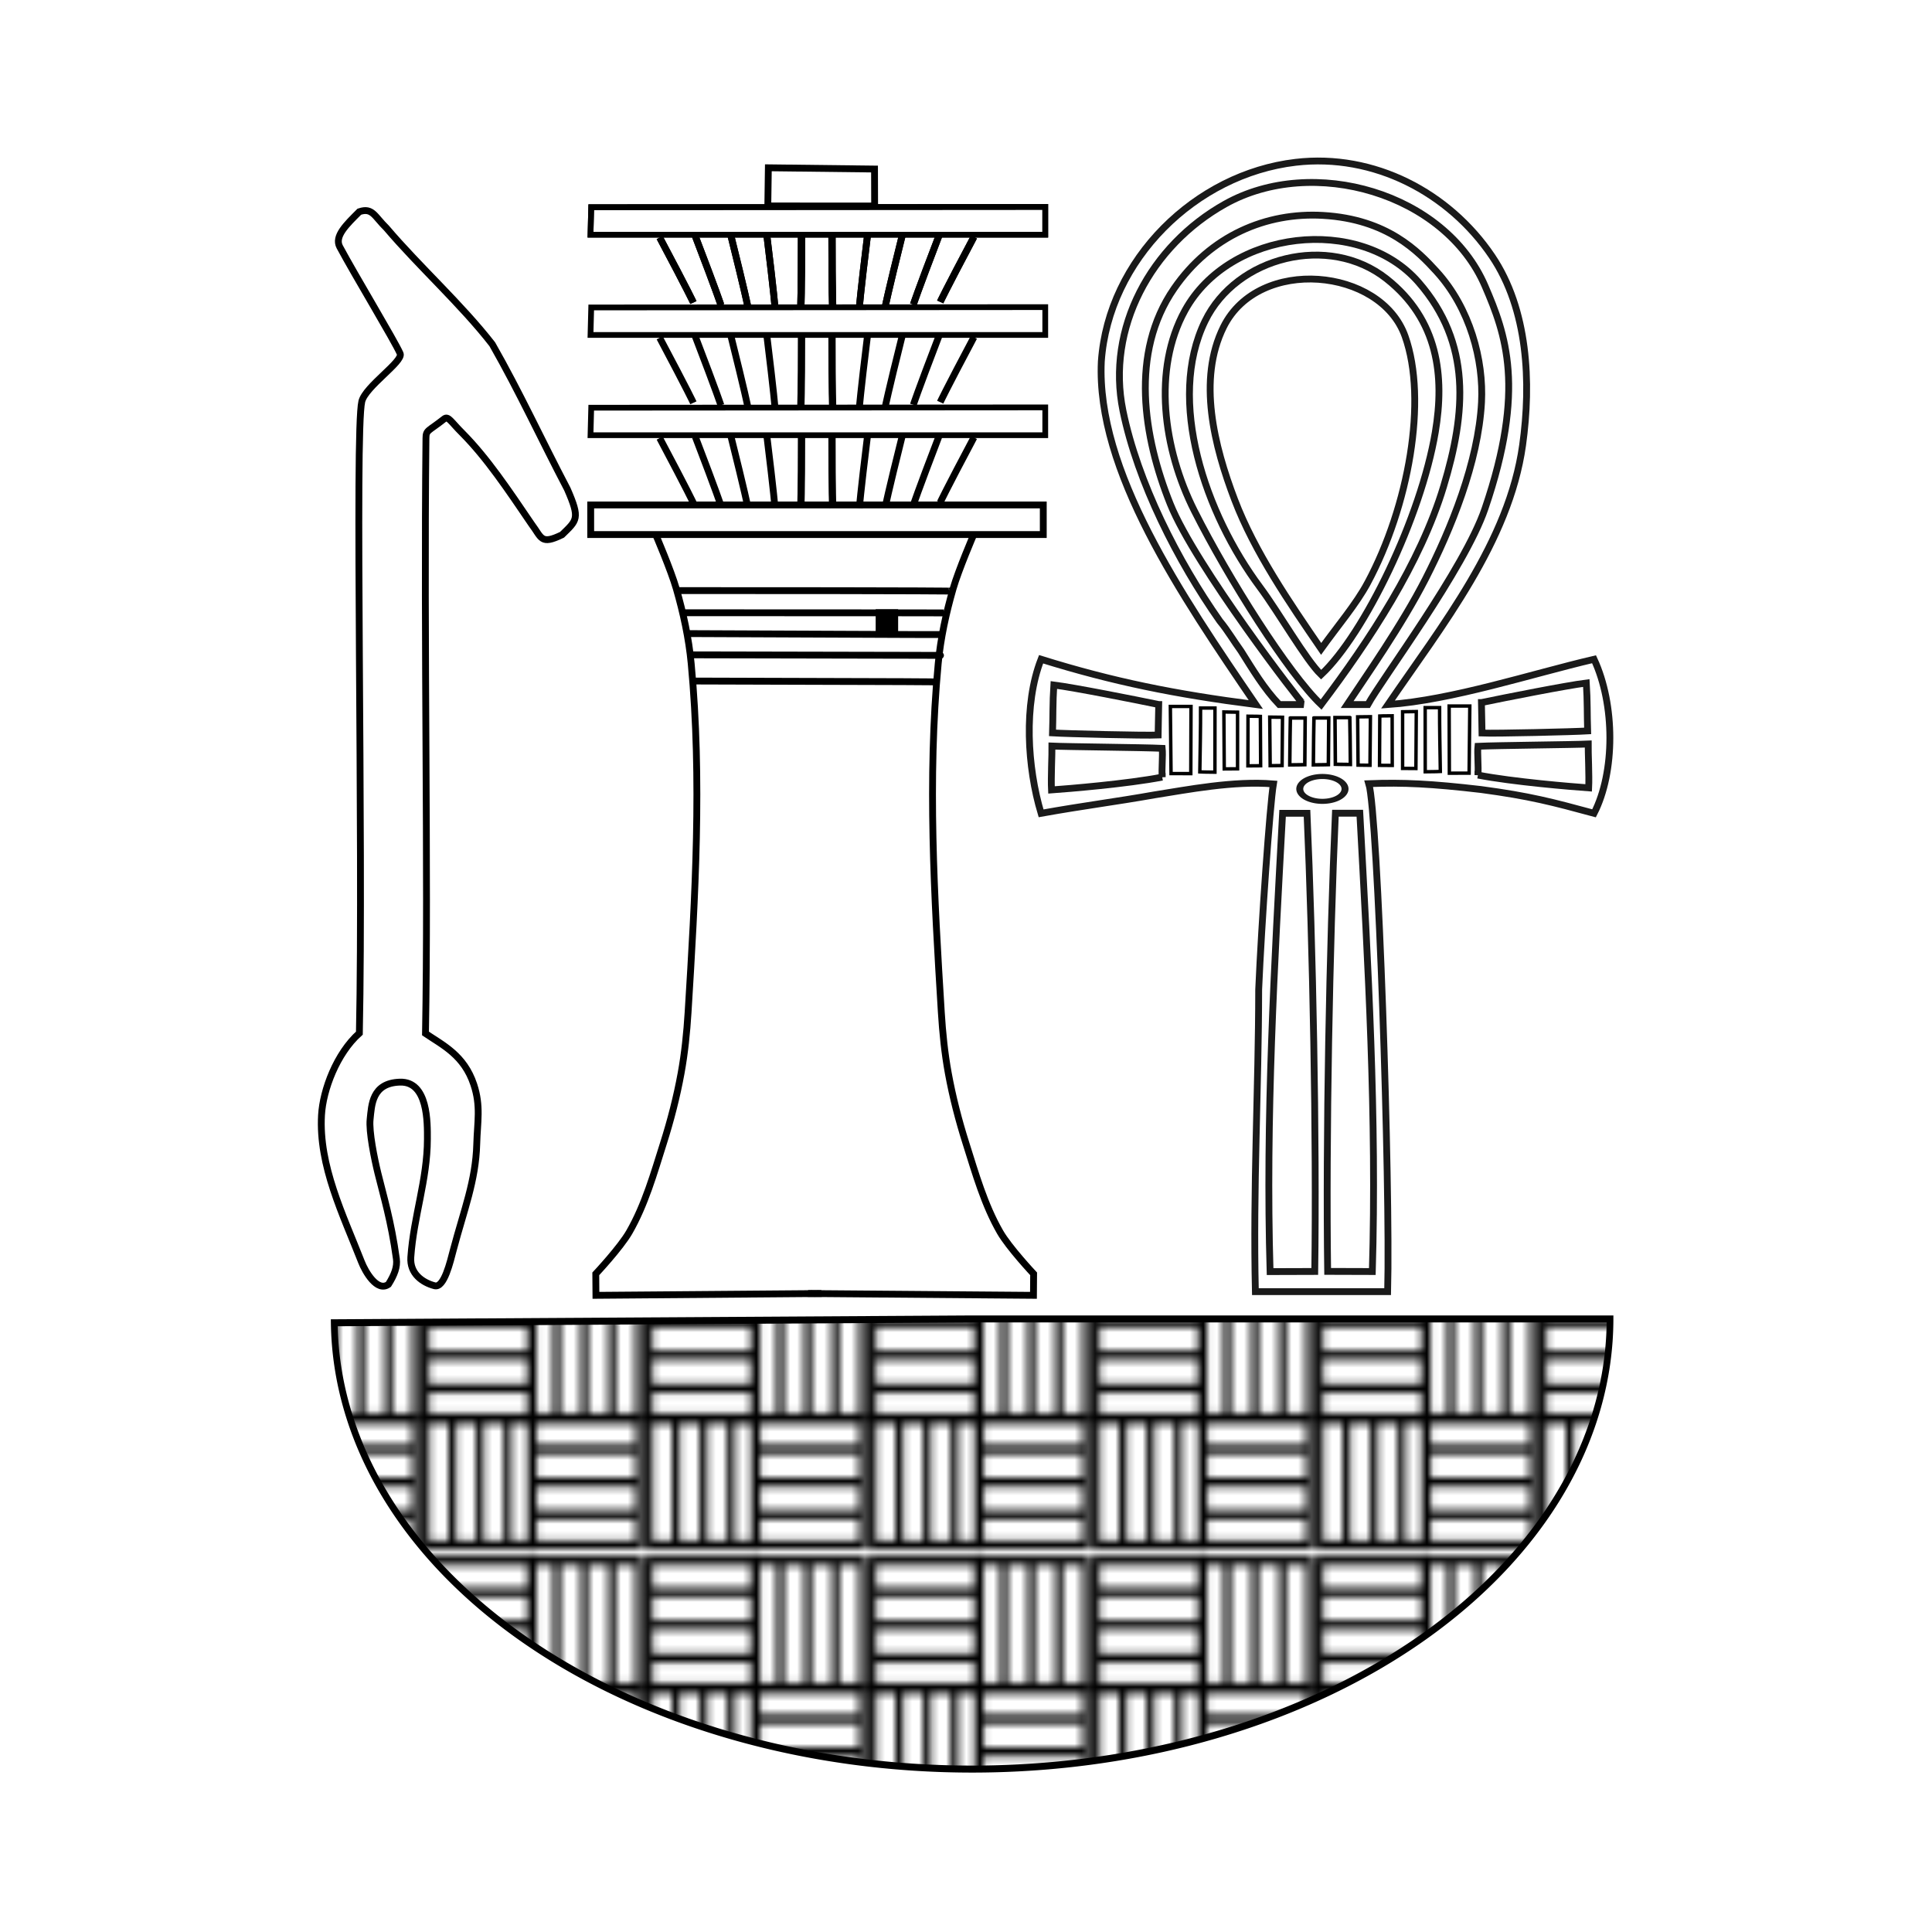 <svg:svg xmlns:dc="http://purl.org/dc/elements/1.1/" xmlns:ns1="http://sodipodi.sourceforge.net/DTD/sodipodi-0.dtd" xmlns:ns2="http://www.inkscape.org/namespaces/inkscape" xmlns:ns3="http://www.w3.org/1999/xlink" xmlns:ns5="http://creativecommons.org/ns#" xmlns:rdf="http://www.w3.org/1999/02/22-rdf-syntax-ns#" xmlns:svg="http://www.w3.org/2000/svg" height="282.645" id="svg3919" version="1.1" viewBox="-46.508 -23.052 282.645 282.645" width="282.645" ns1:docname="New document 6" ns2:version="0.48.3.1 r9886">
  <svg:defs id="defs3921">
    <svg:pattern id="pattern5472" patternTransform="matrix(1.01 0 0 1.014 37.001 361.3)" ns2:collect="always" ns3:href="#pattern4650" />
    <svg:pattern height="37.064" id="pattern4650" patternTransform="translate(37.001 361.3)" patternUnits="userSpaceOnUse" width="32.799">
      <svg:g id="g4626" transform="translate(-37.001 -361.3)">
        <svg:g id="g4566" transform="translate(.012)">
          <svg:g id="g3626" style="stroke:#000000;stroke-width:2.096;fill:none" transform="matrix(.534 0 0 .604 -108.04 134.65)">
            <svg:rect height="29.687" id="rect3595" style="stroke:#000000;stroke-width:2.096;fill:none" width="29.687" x="272.78" y="376.42" />
            <svg:path d="m273.15 383.82h28.953l0.067-0.12" id="path3599" style="stroke:#000000;stroke-width:2.096;fill:none" ns2:connector-curvature="0" />
            <svg:path d="m273.15 391.46h28.953l0.067-0.12" id="path3599-9" style="stroke:#000000;stroke-width:2.096;fill:none" ns2:connector-curvature="0" />
            <svg:path d="m273.15 399.09h28.953l0.067-0.12" id="path3599-7" style="stroke:#000000;stroke-width:2.096;fill:none" ns2:connector-curvature="0" />
          </svg:g>
          <svg:g id="g3626-9" style="stroke:#000000;stroke-width:2.096;fill:none" transform="matrix(0 .604 -.534 0 270.13 197.23)">
            <svg:rect height="29.687" id="rect3595-0" style="stroke:#000000;stroke-width:2.096;fill:none" width="29.687" x="272.78" y="376.42" />
            <svg:path d="m273.15 383.82h28.953l0.067-0.12" id="path3599-1" style="stroke:#000000;stroke-width:2.096;fill:none" ns2:connector-curvature="0" />
            <svg:path d="m273.15 391.46h28.953l0.067-0.12" id="path3599-9-4" style="stroke:#000000;stroke-width:2.096;fill:none" ns2:connector-curvature="0" />
            <svg:path d="m273.15 399.09h28.953l0.067-0.12" id="path3599-7-4" style="stroke:#000000;stroke-width:2.096;fill:none" ns2:connector-curvature="0" />
          </svg:g>
        </svg:g>
        <svg:g id="g4566-5" transform="matrix(-1 0 0 1 106.79 17.866)">
          <svg:g id="g3626-93" style="stroke:#000000;stroke-width:2.096;fill:none" transform="matrix(.534 0 0 .604 -108.04 134.65)">
            <svg:rect height="29.687" id="rect3595-9" style="stroke:#000000;stroke-width:2.096;fill:none" width="29.687" x="272.78" y="376.42" />
            <svg:path d="m273.15 383.82h28.953l0.067-0.12" id="path3599-0" style="stroke:#000000;stroke-width:2.096;fill:none" ns2:connector-curvature="0" />
            <svg:path d="m273.15 391.46h28.953l0.067-0.12" id="path3599-9-9" style="stroke:#000000;stroke-width:2.096;fill:none" ns2:connector-curvature="0" />
            <svg:path d="m273.15 399.09h28.953l0.067-0.12" id="path3599-7-7" style="stroke:#000000;stroke-width:2.096;fill:none" ns2:connector-curvature="0" />
          </svg:g>
          <svg:g id="g3626-9-4" style="stroke:#000000;stroke-width:2.096;fill:none" transform="matrix(0 .604 -.534 0 270.13 197.23)">
            <svg:rect height="29.687" id="rect3595-0-1" style="stroke:#000000;stroke-width:2.096;fill:none" width="29.687" x="272.78" y="376.42" />
            <svg:path d="m273.15 383.82h28.953l0.067-0.12" id="path3599-1-6" style="stroke:#000000;stroke-width:2.096;fill:none" ns2:connector-curvature="0" />
            <svg:path d="m273.15 391.46h28.953l0.067-0.12" id="path3599-9-4-0" style="stroke:#000000;stroke-width:2.096;fill:none" ns2:connector-curvature="0" />
            <svg:path d="m273.15 399.09h28.953l0.067-0.12" id="path3599-7-4-9" style="stroke:#000000;stroke-width:2.096;fill:none" ns2:connector-curvature="0" />
          </svg:g>
        </svg:g>
      </svg:g>
    </svg:pattern>
  </svg:defs>
  <ns1:namedview bordercolor="#666666" borderopacity="1.0" fit-margin-bottom="0" fit-margin-left="0" fit-margin-right="0" fit-margin-top="0" id="base" pagecolor="#ffffff" showgrid="false" ns2:current-layer="layer1" ns2:cx="-18.824595" ns2:cy="118.15403" ns2:document-units="px" ns2:pageopacity="0.0" ns2:pageshadow="2" ns2:window-height="521" ns2:window-maximized="0" ns2:window-width="855" ns2:window-x="0" ns2:window-y="45" ns2:zoom="0.98994949" />
  <svg:g id="layer1" transform="translate(-280.18 -414.23)" ns1:insensitive="true" ns2:groupmode="layer" ns2:label="was djed ankh egypt">
    <svg:path d="m247.63 366.01a95.132 64.353 0 0 1 -190.26 0.547l95.129-0.547z" id="path3591" style="stroke:#000000;fill:url(#pattern5472)" transform="matrix(.981 0 0 1.024 226.29 209.34)" ns1:cx="152.50072" ns1:cy="366.01022" ns1:end="3.1330927" ns1:rx="95.132172" ns1:ry="64.353104" ns1:start="0" ns1:type="arc" />
    <svg:path d="m346 421.31 0.08-5.585 15.532 0.183 0.016 5.403z" id="path3237" style="stroke:#000000;stroke-width:1px;fill:none" ns1:nodetypes="ccccc" ns2:connector-curvature="0" />
    <svg:g id="g3321" transform="translate(225.09 285.51)" ns2:tile-cx="128.23512" ns2:tile-cy="143.30936" ns2:tile-h="14.6673" ns2:tile-w="66.527526" ns2:tile-x0="94.971354" ns2:tile-y0="135.93543">
      <svg:path d="m95.076 135.98 66.423-0.047v4.069h-66.528z" id="path3235" style="stroke:#000000;stroke-width:.839px;fill:none" ns1:nodetypes="ccccc" ns2:connector-curvature="0" />
      <svg:use height="500" id="use3245" transform="translate(-.061)" width="687.662" x="0" y="0" ns2:tiled-clone-of="#path3213" ns3:href="#path3213" />
      <svg:use height="500" id="use3247" transform="matrix(.993 .122 -.122 .993 23.157 -14.816)" width="687.662" x="0" y="0" ns2:tiled-clone-of="#path3213" ns3:href="#path3213" />
      <svg:use height="500" id="use3249" transform="matrix(.97 .242 -.242 .97 48.043 -27.258)" width="687.662" x="0" y="0" ns2:tiled-clone-of="#path3213" ns3:href="#path3213" />
      <svg:use height="500" id="use3251" transform="matrix(.934 .358 -.358 .934 74.294 -37.14)" width="687.662" x="0" y="0" ns2:tiled-clone-of="#path3213" ns3:href="#path3213" />
      <svg:use height="500" id="use3253" transform="matrix(.883 .469 -.469 .883 101.59 -44.316)" width="687.662" x="0" y="0" ns2:tiled-clone-of="#path3213" ns3:href="#path3213" />
      <svg:path d="m130.33 139.89c0 8.953 0.105 10.712 0.105 10.712" id="path3213" style="stroke:#000000;stroke-width:1px;fill:none" ns1:nodetypes="cc" ns2:connector-curvature="0" ns2:tile-cx="130.34148" ns2:tile-cy="145.38687" ns2:tile-h="9.04779" ns2:tile-w="0.1499" ns2:tile-x0="130.26653" ns2:tile-y0="140.86298" />
      <svg:use height="500" id="use3245-6" transform="translate(.061 -4.0129e-7)" width="687.662" x="0" y="0" ns2:tiled-clone-of="#path3213-5" ns3:href="#path3213-5" />
      <svg:use height="500" id="use3247-2" transform="matrix(.993 -.122 .122 .993 -21.244 16.399)" width="687.662" x="0" y="0" ns2:tiled-clone-of="#path3213-5" ns3:href="#path3213-5" />
      <svg:use height="500" id="use3249-8" transform="matrix(.97 -.242 .242 .97 -40.427 34.707)" width="687.662" x="0" y="0" ns2:tiled-clone-of="#path3213-5" ns3:href="#path3213-5" />
      <svg:use height="500" id="use3251-5" transform="matrix(.934 -.358 .358 .934 -57.27 54.649)" width="687.662" x="0" y="0" ns2:tiled-clone-of="#path3213-5" ns3:href="#path3213-5" />
      <svg:use height="500" id="use3253-5" transform="matrix(.883 -.469 .469 .883 -71.593 75.929)" width="687.662" x="0" y="0" ns2:tiled-clone-of="#path3213-5" ns3:href="#path3213-5" />
      <svg:path d="m125.81 139.86c0 8.953-0.105 10.712-0.105 10.712" id="path3213-5" style="stroke:#000000;stroke-width:1px;fill:none" ns1:nodetypes="cc" ns2:connector-curvature="0" ns2:tile-cx="130.34148" ns2:tile-cy="145.38687" ns2:tile-h="9.04779" ns2:tile-w="0.1499" ns2:tile-x0="130.26653" ns2:tile-y0="140.86298" />
    </svg:g>
    <svg:use height="500" id="use3505" transform="translate(-0 -0)" width="687.662" x="0" y="0" ns2:tiled-clone-of="#g3321" ns3:href="#g3321" />
    <svg:use height="500" id="use3507" transform="translate(-0 14.667)" width="687.662" x="0" y="0" ns2:tiled-clone-of="#g3321" ns3:href="#g3321" />
    <svg:use height="500" id="use3509" transform="translate(-0 29.335)" width="687.662" x="0" y="0" ns2:tiled-clone-of="#g3321" ns3:href="#g3321" />
    <svg:rect height="4.331" id="rect3511" style="stroke:#000000;fill:none" width="66.21" x="320.09" y="465.05" />
    <svg:path d="m329.57 469.32s2.253 5.246 3.041 7.982c1.029 3.574 1.83 7.239 2.179 10.942 1.594 16.938 0.593 34.056-0.454 51.036-0.184 2.981-0.485 5.963-1.021 8.901-0.634 3.472-1.52 6.904-2.587 10.268-1.401 4.42-2.681 8.964-4.993 12.984-1.301 2.262-4.902 6.104-4.902 6.104l0.023 3.144 32.974-0.265-0.091 0.041" id="path3513" style="stroke:#000000;stroke-width:1px;fill:none" ns1:nodetypes="csssssscccc" ns2:connector-curvature="0" ns2:tile-cx="111.76541" ns2:tile-cy="239.14775" ns2:tile-h="111.36098" ns2:tile-w="32.996822" ns2:tile-x0="95.266998" ns2:tile-y0="183.46726" />
    <svg:use height="500" id="use3535" transform="matrix(-1 0 0 1 705.72 -0)" width="687.662" x="0" y="0" ns2:tiled-clone-of="#path3513" ns3:href="#path3513" />
    <svg:path d="m332.91 477.58c39.945 0 39.713 0.08 39.713 0.08" id="path3539" style="stroke:#000000;stroke-width:1px;fill:none" ns2:connector-curvature="0" />
    <svg:path d="m333.49 480.82c39.945 0 38.365 0.03 38.365 0.03" id="path3539-0" style="stroke:#000000;stroke-width:1px;fill:none" ns1:nodetypes="cc" ns2:connector-curvature="0" />
    <svg:path d="m334.12 483.87c37.514 0.179 37.414 0.139 37.414 0.139" id="path3539-4" style="stroke:#000000;stroke-width:1px;fill:none" ns1:nodetypes="cc" ns2:connector-curvature="0" />
    <svg:path d="m334.4 486.98c37.945 0.07 36.862 0.08 36.862 0.08" id="path3539-42" style="stroke:#000000;stroke-width:1px;fill:none" ns1:nodetypes="cc" ns2:connector-curvature="0" />
    <svg:path d="m334.97 490.81c36.077 0.089 34.309 0.109 35.9 0.139" id="path3539-9" style="stroke:#000000;stroke-width:1px;fill:none" ns1:nodetypes="cc" ns2:connector-curvature="0" />
    <svg:rect height="2.445" id="rect3580" style="stroke:#000000;fill:#000000" width="2.287" x="362.28" y="480.81" />
    <svg:path d="m444.87 462.33c3.248-10.759 4.121-20.924-3.677-29.87-8.586-9.85-27.633-7.752-34.17 4.142-4.742 8.628-3.186 20.24 1.378 29.304 5.013 9.956 13.781 23.82 18.546 28.348 7.047-9.331 14.525-20.668 17.923-31.924z" id="path4438" style="stroke:#1a1a1a;fill:none" ns2:connector-curvature="0" />
    <svg:path d="m409.97 438.14c4.582-9.422 18.101-12.848 26.556-6.166 7.577 5.988 8.502 14.245 7.128 22.419-2.092 12.445-10.383 29.574-16.707 35.487-2.23-2.152-6.186-9.085-8.932-12.774-8.023-10.776-13.706-27.326-8.045-38.967z" id="path4436" style="stroke:#1a1a1a;fill:none" ns2:connector-curvature="0" />
    <svg:path d="m433.75 476.45c5.997-11.187 8.798-26.746 5.483-36.075-3.564-10.03-21.416-11.737-26.559-1.373-3.84 7.739-1.359 17.449 1.624 25.286 2.914 7.655 8.044 15.094 12.652 21.819 2.401-3.348 5.121-6.527 6.799-9.657z" id="path4434" style="stroke:#1a1a1a;fill:none" ns2:connector-curvature="0" />
    <svg:path d="m450.93 433.03c-5.857-13.608-25.169-19.198-38.017-12.011-10.906 6.101-17.42 18.198-14.956 30.245 2.143 10.477 8.005 22.007 14.167 30.764 1.163 1.402 2.026 2.909 3.099 4.383 1.702 2.701 3.381 5.526 5.6 7.841h3.576c-0.268-0.067-15.887-20.305-19.514-29.328-3.929-9.775-5.95-22.112 0.549-31.533 5.324-7.719 13.471-11.182 21.794-10.699 9.437 0.548 13.952 5.309 16.58 8.179 4.931 5.386 6.933 13.014 6.605 19.16-0.469 8.802-4.48 18.561-8.189 25.832-3.47 6.802-8.911 14.523-11.469 18.388h3.031c1.958-3.6 14.144-19.896 17.135-28.66 5.994-17.562 3.027-25.55 0.009-32.561z" id="path4432" style="stroke:#1a1a1a;fill:none" ns2:connector-curvature="0" />
    <svg:path d="m403.19 494.25c-3.539-0.736-12.327-2.478-15.346-2.862-0.173 2.642-0.111 4.616-0.191 7.012 1.957 0.124 13.465 0.403 15.447 0.312 0.008-1.261 0.063-2.518 0.09-4.462z" id="path4430" style="stroke:#1a1a1a;fill:none" ns2:connector-curvature="0" />
    <svg:path d="m403.7 504.87c-0.104-1.236 0.111-3.131-0.001-4.213-2.871-0.133-13.966-0.228-16.128-0.332 0.019 1.182-0.16 4.652-0.07 6.418 2.446-0.174 11.045-0.877 16.199-1.873z" id="path4428" style="stroke:#1a1a1a;fill:none" ns2:connector-curvature="0" />
    <svg:path d="m421.31 510.16c-1.194 22.072-2.496 44.621-1.829 67.049l6.535-0.02c0.271-19.317-0.281-47.729-1.132-67.03z" id="path4420" style="stroke:#1a1a1a;fill:none" ns2:connector-curvature="0" />
    <svg:path d="m417.33 580.14c-0.348-15.259 0.466-29.504 0.483-44.209 0.406-9.499 1.637-27.003 2.152-30.065-5.807-0.488-12.587 0.844-17.41 1.602-5.691 1.011-10.343 1.58-16.575 2.697-2.009-6.689-2.594-15.901 0-22.539 10.578 3.29 19.599 5.113 31.416 6.629-10.969-16.073-23.357-34.269-22.604-50.202 1.048-14.887 13.75-27.405 28.424-29.128 11.446-1.344 22.44 4.413 28.735 13.739 5.263 7.797 5.754 18.473 4.472 27.643-1.978 14.141-11.884 26.493-19.7 37.947 9.396-0.653 21.006-4.492 30.152-6.629 3.089 6.629 3.089 16.515 0 22.539-6.065-1.641-9.389-2.528-16.552-3.484-7.193-0.835-11.359-1.047-16.4-0.855 1.333 4.306 3.166 58.835 2.756 74.314z" id="path3027-4" style="stroke:#1a1a1a;fill:none" ns1:nodetypes="ccccccccsssccccccc" ns2:connector-curvature="0" />
    <svg:path d="m450.4 493.96c3.539-0.736 12.327-2.478 15.346-2.862 0.173 2.642 0.111 4.616 0.191 7.012-1.957 0.124-13.465 0.403-15.447 0.312-0.008-1.261-0.063-2.518-0.09-4.462z" id="path4430-6" style="stroke:#1a1a1a;fill:none" ns2:connector-curvature="0" />
    <svg:path d="m449.89 504.57c0.104-1.236-0.111-3.131 0.001-4.213 2.871-0.133 13.966-0.228 16.128-0.332-0.019 1.182 0.16 4.652 0.07 6.418-2.446-0.174-11.045-0.877-16.199-1.873z" id="path4428-4" style="stroke:#1a1a1a;fill:none" ns2:connector-curvature="0" />
    <svg:path d="m204.75 104.37a3.245 2.457 0 1 1 -6.49 0 3.245 2.457 0 1 1 6.49 0z" id="path4461" style="stroke:#1a1a1a;fill:none" transform="matrix(1.02 0 0 .74 221.6 429.36)" ns1:cx="201.50095" ns1:cy="104.37065" ns1:rx="3.2447817" ns1:ry="2.4566758" ns1:type="arc" />
    <svg:g id="g4493" transform="translate(225.66 402.98)">
      <svg:path d="m179.23 91.548 0.102 9.819 2.89 0.008 0.031-9.827z" id="path4463" style="stroke:#000000;stroke-width:.5;fill:none" ns1:nodetypes="ccccc" ns2:connector-curvature="0" />
      <svg:path d="m183.65 91.781c0.011 2.93-0.057 5.993-0.108 9.339 0 0 1.005 0.047 2.21 0.047 0-0.433 0.008-9.386 0.008-9.386z" id="path4465" style="stroke:#000000;stroke-width:.5;fill:none" ns1:nodetypes="ccccc" ns2:connector-curvature="0" />
      <svg:path d="m187.06 92.357 2.002 0.031v8.284l-1.947 0.014z" id="path4467" style="stroke:#000000;stroke-width:.5;fill:none" ns1:nodetypes="ccccc" ns2:connector-curvature="0" />
      <svg:path d="m190.59 92.975c1.158 0 1.81 0.031 1.81 0.031l0.039 7.218-1.863 0.014z" id="path4469" style="stroke:#000000;stroke-width:.5;fill:none" ns1:nodetypes="ccccc" ns2:connector-curvature="0" />
      <svg:path d="m193.77 93.108 1.869 0.022-0.061 7.063-1.745 0.022z" id="path4471" style="stroke:#000000;stroke-width:.5;fill:none" ns1:nodetypes="ccccc" ns2:connector-curvature="0" />
      <svg:path d="m196.79 93.235h2.163l-0.053 6.831s-1.365 0.033-2.2 0.033c0-1.821 0.089-6.864 0.089-6.864z" id="path4473" style="stroke:#000000;stroke-width:0.517;fill:none" ns1:nodetypes="ccccc" ns2:connector-curvature="0" />
    </svg:g>
    <svg:path d="m425.9 496.21h2.163l-0.053 6.831s-1.365 0.033-2.2 0.033c0-1.821 0.089-6.864 0.089-6.864z" id="path4473-2" style="stroke:#000000;stroke-width:0.517;fill:none" ns2:connector-curvature="0" />
    <svg:g id="g4493-8" transform="matrix(-1 0 0 1 627.93 402.92)">
      <svg:path d="m179.23 91.548 0.102 9.819 2.89 0.008 0.031-9.827z" id="path4463-7" style="stroke:#000000;stroke-width:.5;fill:none" ns1:nodetypes="ccccc" ns2:connector-curvature="0" />
      <svg:path d="m183.65 91.781c0.011 2.93-0.057 5.993-0.108 9.339 0 0 1.005 0.047 2.21 0.047 0-0.433 0.008-9.386 0.008-9.386z" id="path4465-5" style="stroke:#000000;stroke-width:.5;fill:none" ns1:nodetypes="ccccc" ns2:connector-curvature="0" />
      <svg:path d="m187.06 92.357 2.002 0.031v8.284l-1.947 0.014z" id="path4467-0" style="stroke:#000000;stroke-width:.5;fill:none" ns1:nodetypes="ccccc" ns2:connector-curvature="0" />
      <svg:path d="m190.59 92.975c1.158 0 1.81 0.031 1.81 0.031l0.039 7.218-1.863 0.014z" id="path4469-8" style="stroke:#000000;stroke-width:.5;fill:none" ns1:nodetypes="ccccc" ns2:connector-curvature="0" />
      <svg:path d="m193.77 93.108 1.869 0.022-0.061 7.063-1.745 0.022z" id="path4471-9" style="stroke:#000000;stroke-width:.5;fill:none" ns1:nodetypes="ccccc" ns2:connector-curvature="0" />
      <svg:path d="m196.79 93.235h2.163l-0.053 6.831s-1.365 0.033-2.2 0.033c0-1.821 0.089-6.864 0.089-6.864z" id="path4473-9" style="stroke:#000000;stroke-width:0.517;fill:none" ns1:nodetypes="ccccc" ns2:connector-curvature="0" />
    </svg:g>
    <svg:path d="m432.61 510.15c1.194 22.072 2.496 44.621 1.829 67.049l-6.535-0.02c-0.271-19.317 0.281-47.729 1.132-67.03z" id="path4420-6" style="stroke:#1a1a1a;fill:none" ns2:connector-curvature="0" />
    <svg:path d="m291.66 575.33c-0.754-5.491-1.907-9.28-2.7-12.514-0.519-2.117-1.334-6.117-1.141-7.885 0.224-2.046 0.238-5.31 4.354-5.441 4.143-0.132 4.031 5.972 4.026 8.347-0.014 5.986-2.004 11.264-2.426 17.271-0.168 2.392 1.693 3.704 3.478 4.172 1.396 0.366 2.283-3.498 2.751-5.269 1.545-5.837 3.27-10.062 3.417-15.456 0.089-3.254 0.62-5.545-0.431-8.712-1.422-4.284-4.522-5.751-7.068-7.468 0.434-24.547-0.26-56.114 0.068-87.08 0.013-1.233 0.295-0.967 2.655-2.828 0.611-0.482 0.985 0.405 2.653 2.061 3.633 3.667 6.706 8.277 10.152 13.343 1.505 1.999 1.316 3.058 4.449 1.542 2.182-2.14 2.689-2.304 0.77-6.69-3.784-7.207-6.967-14.159-10.979-21.188-4.546-5.845-10.668-11.34-15.472-16.989-1.761-1.717-2.05-3.042-3.975-2.396-1.852 1.85-3.696 3.591-2.864 5.144 2.268 4.234 7.995 13.695 8.837 15.609 0.502 1.141-5.082 4.8-5.609 7.006-1.065 4.458 0.237 63.806-0.357 92.414-3.324 2.968-5.325 8.293-5.538 11.979-0.428 7.407 3.139 14.57 5.842 21.484 0.56 1.431 2.291 4.46 3.947 3.293 0.884-1.41 1.324-2.569 1.162-3.752z" id="path3586" style="stroke:#000000;stroke-width:1px;fill:none" ns1:nodetypes="sssssssssscsscccccccssscsscs" ns2:connector-curvature="0" />
  </svg:g>
</svg:svg>